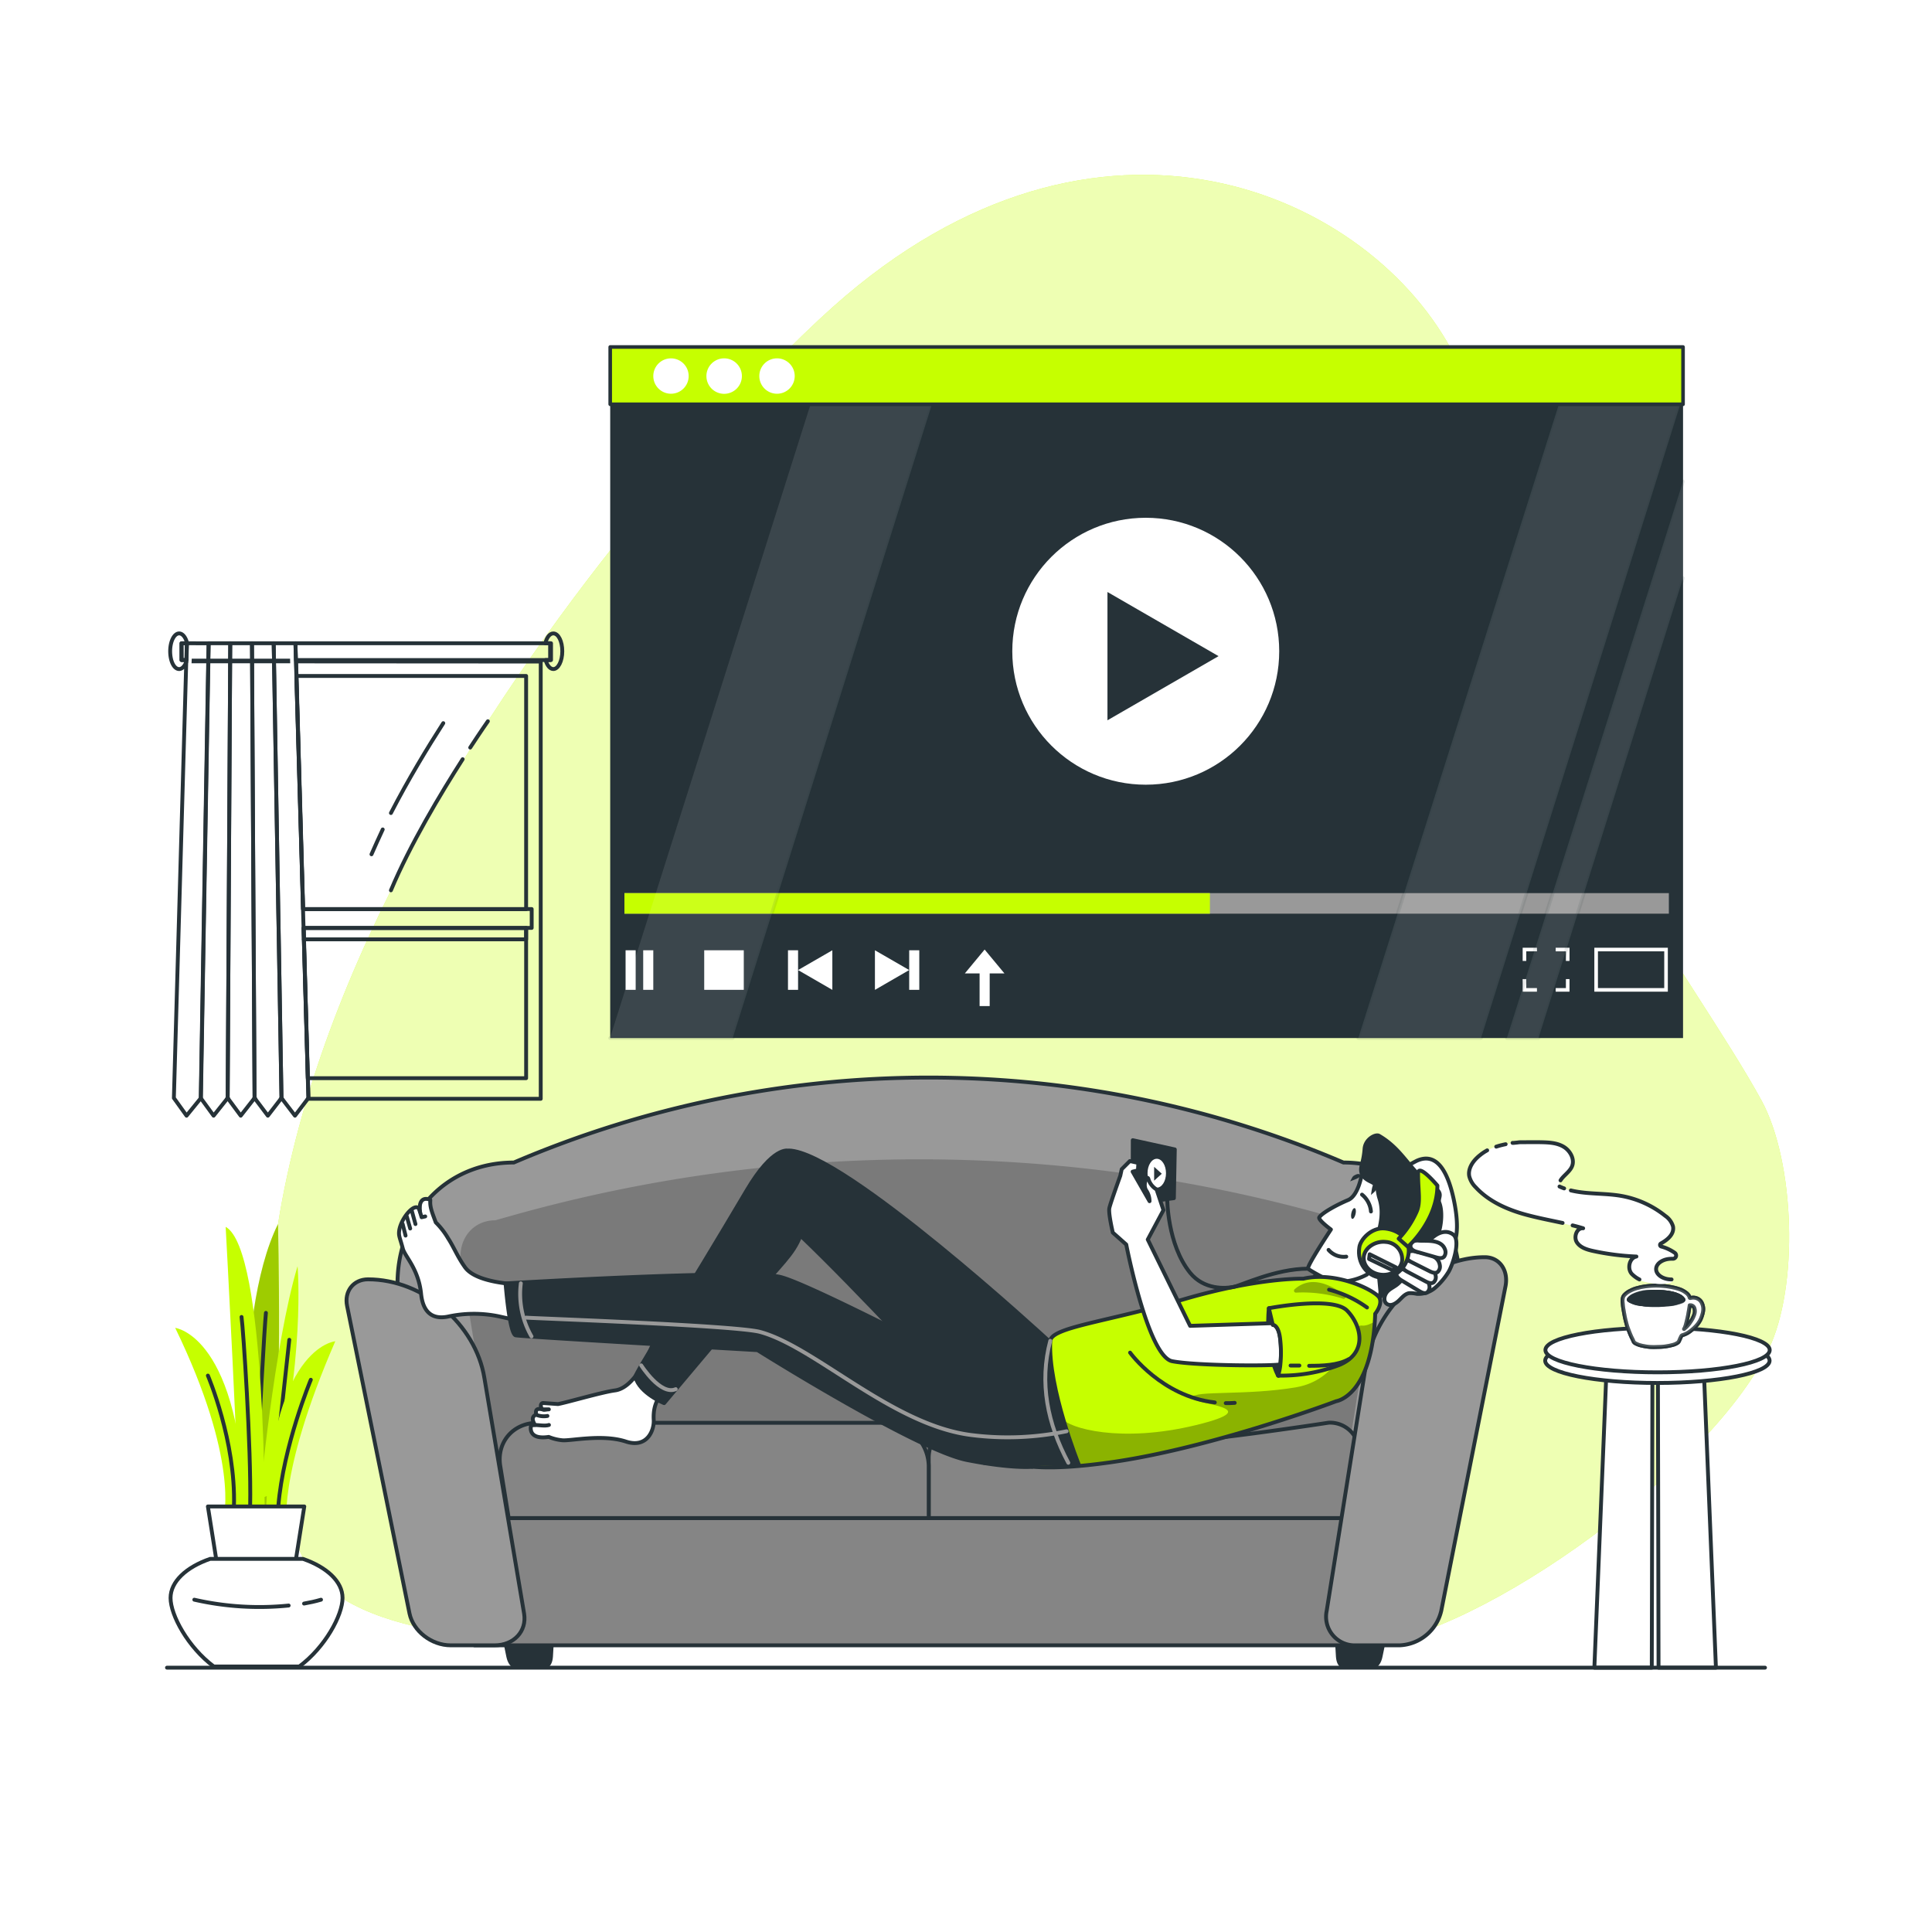 <svg class="animated" id="freepik_stories-media-player" xmlns="http://www.w3.org/2000/svg" xmlns:xlink="http://www.w3.org/1999/xlink" viewBox="0 0 500 500" version="1.1" xmlns:svgjs="http://svgjs.com/svgjs"><style>svg#freepik_stories-media-player:not(.animated) .animable {opacity: 0;}svg#freepik_stories-media-player.animated #freepik--background-simple--inject-18 {animation: 1s 1 forwards cubic-bezier(.36,-0.01,.5,1.38) slideUp;animation-delay: 0s;}svg#freepik_stories-media-player.animated #freepik--Plant--inject-18 {animation: 1s 1 forwards cubic-bezier(.36,-0.01,.5,1.38) zoomIn;animation-delay: 0s;}svg#freepik_stories-media-player.animated #freepik--Window--inject-18 {animation: 1s 1 forwards cubic-bezier(.36,-0.01,.5,1.38) zoomOut;animation-delay: 0s;}svg#freepik_stories-media-player.animated #freepik--Screen--inject-18 {animation: 1s 1 forwards cubic-bezier(.36,-0.01,.5,1.38) zoomIn,1.5s Infinite  linear floating;animation-delay: 0s,1s;}svg#freepik_stories-media-player.animated #freepik--Sofa--inject-18 {animation: 1s 1 forwards cubic-bezier(.36,-0.01,.5,1.38) slideRight;animation-delay: 0s;}svg#freepik_stories-media-player.animated #freepik--Character--inject-18 {animation: 1s 1 forwards cubic-bezier(.36,-0.01,.5,1.38) slideDown,1.5s Infinite  linear wind;animation-delay: 0s,1s;}svg#freepik_stories-media-player.animated #freepik--coffee-table--inject-18 {animation: 1s 1 forwards cubic-bezier(.36,-0.01,.5,1.38) slideLeft;animation-delay: 0s;}svg#freepik_stories-media-player.animated #freepik--Floor--inject-18 {animation: 1s 1 forwards cubic-bezier(.36,-0.01,.5,1.38) fadeIn;animation-delay: 0s;}            @keyframes slideUp {                0% {                    opacity: 0;                    transform: translateY(30px);                }                100% {                    opacity: 1;                    transform: inherit;                }            }                    @keyframes zoomIn {                0% {                    opacity: 0;                    transform: scale(0.5);                }                100% {                    opacity: 1;                    transform: scale(1);                }            }                    @keyframes zoomOut {                0% {                    opacity: 0;                    transform: scale(1.5);                }                100% {                    opacity: 1;                    transform: scale(1);                }            }                    @keyframes floating {                0% {                    opacity: 1;                    transform: translateY(0px);                }                50% {                    transform: translateY(-10px);                }                100% {                    opacity: 1;                    transform: translateY(0px);                }            }                    @keyframes slideRight {                0% {                    opacity: 0;                    transform: translateX(30px);                }                100% {                    opacity: 1;                    transform: translateX(0);                }            }                    @keyframes slideDown {                0% {                    opacity: 0;                    transform: translateY(-30px);                }                100% {                    opacity: 1;                    transform: translateY(0);                }            }                    @keyframes wind {                0% {                    transform: rotate( 0deg );                }                25% {                    transform: rotate( 1deg );                }                75% {                    transform: rotate( -1deg );                }            }                    @keyframes slideLeft {                0% {                    opacity: 0;                    transform: translateX(-30px);                }                100% {                    opacity: 1;                    transform: translateX(0);                }            }                    @keyframes fadeIn {                0% {                    opacity: 0;                }                100% {                    opacity: 1;                }            }        </style><g id="freepik--background-simple--inject-18" class="animable" style="transform-origin: 266.172px 235.53px;"><path d="M215.58,79.41C179,112.06,35,266.78,76.88,399.44c7.94,25.11,54.38,25.19,80.7,25.85,65.58,1.64,138.92-1.21,192.92.52,27.38.87,90.89-43.37,107.11-76.42,8-16.2,6.91-48.75-1.74-64.59S431,246.1,422.4,230.23c-24.36-44.9-22.73-92.43-45.86-138C355.1,49.93,284.35,18.06,215.58,79.41Z" style="fill: #C6FF00; transform-origin: 266.172px 235.53px;" id="elnjg6vjaf3vm" class="animable"></path><g id="elf5o3zqtl0nu"><path d="M215.58,79.41C179,112.06,35,266.78,76.88,399.44c7.94,25.11,54.38,25.19,80.7,25.85,65.58,1.64,138.92-1.21,192.92.52,27.38.87,90.89-43.37,107.11-76.42,8-16.2,6.91-48.75-1.74-64.59S431,246.1,422.4,230.23c-24.36-44.9-22.73-92.43-45.86-138C355.1,49.93,284.35,18.06,215.58,79.41Z" style="fill: rgb(255, 255, 255); opacity: 0.7; transform-origin: 266.172px 235.53px;" class="animable" id="elqpmtvqlj2x9"></path></g></g><g id="freepik--Plant--inject-18" class="animable" style="transform-origin: 66.395px 374.045px;"><path d="M64.2,395.29s-4.3-54.2,7.74-78.49c0,0,1.29,49.24-1.72,78.49Z" style="fill: #C6FF00; transform-origin: 67.834px 356.045px;" id="eloau1ugjyrg" class="animable"></path><g id="elbc29lfzam4l"><path d="M64.2,395.29s-4.3-54.2,7.74-78.49c0,0,1.29,49.24-1.72,78.49Z" style="opacity: 0.2; transform-origin: 67.834px 356.045px;" class="animable" id="elxxrlivmjefb"></path></g><path d="M57.87,392.89S62,378,45.34,343.65c0,0,17.26,2,18.12,49.24Z" style="fill: #C6FF00; transform-origin: 54.4px 368.27px;" id="elu1bd0sysmfp" class="animable"></path><path d="M67.2,387.91s3.72-40,9.81-60.22c0,0,2.16,24.68-6.72,59Z" style="fill: #C6FF00; transform-origin: 72.221px 357.8px;" id="elgla8nm1qbpf" class="animable"></path><path d="M74.87,346.74C70.3,389,70,390,70,389.84" style="fill: none; stroke: rgb(38, 50, 56); stroke-linecap: round; stroke-linejoin: round; transform-origin: 72.435px 368.296px;" id="el5oy2hcz539q" class="animable"></path><path d="M74.28,395.68s-2.89-13.2,12.49-48.56c0,0-17.22,1.35-18.08,48.56Z" style="fill: #C6FF00; transform-origin: 77.73px 371.4px;" id="el7mloa01p1x5" class="animable"></path><path d="M68.82,339.77c-.32,3.17-1.89,28.52-2.54,50.1" style="fill: none; stroke: rgb(38, 50, 56); stroke-linecap: round; stroke-linejoin: round; transform-origin: 67.55px 364.82px;" id="elkyjw25b9zun" class="animable"></path><path d="M68.5,395.68s.61-72.33-10.1-78.17c0,0,3.62,66.1,3.37,77.78Z" style="fill: #C6FF00; transform-origin: 63.453px 356.595px;" id="elld0y5d13gn" class="animable"></path><path d="M62.51,340.83c.42,2.82,2.53,33.67,2.23,49" style="fill: none; stroke: rgb(38, 50, 56); stroke-linecap: round; stroke-linejoin: round; transform-origin: 63.639px 365.33px;" id="el8g89r0lqcj" class="animable"></path><path d="M53.8,356s7.26,16.94,6.75,33.81" style="fill: none; stroke: rgb(38, 50, 56); stroke-linecap: round; stroke-linejoin: round; transform-origin: 57.188px 372.905px;" id="el7lc1nx4o5l6" class="animable"></path><path d="M80.44,357.08s-7.11,17-8.42,32.79" style="fill: none; stroke: rgb(38, 50, 56); stroke-linecap: round; stroke-linejoin: round; transform-origin: 76.23px 373.475px;" id="el174ruklaec9" class="animable"></path><polygon points="72.4 430.04 60.15 430.04 53.8 389.87 78.75 389.87 72.4 430.04" style="fill: rgb(255, 255, 255); stroke: rgb(38, 50, 56); stroke-linecap: round; stroke-linejoin: round; transform-origin: 66.275px 409.955px;" id="elde305grry5h" class="animable"></polygon><path d="M54.39,403.43h24c6.17,2.13,10.26,5.87,10.26,10.12,0,4.47-4.51,12.78-11.2,17.74H55.33c-6.68-5-11.19-13.27-11.19-17.74C44.14,409.3,48.23,405.56,54.39,403.43Z" style="fill: rgb(255, 255, 255); stroke: rgb(38, 50, 56); stroke-linecap: round; stroke-linejoin: round; transform-origin: 66.395px 417.36px;" id="elhs7a18j5boj" class="animable"></path><path d="M78.69,415c1.45-.25,2.92-.57,4.39-1" style="fill: rgb(255, 255, 255); stroke: rgb(38, 50, 56); stroke-linecap: round; stroke-linejoin: round; transform-origin: 80.885px 414.5px;" id="el1gqr4obs5yf" class="animable"></path><path d="M50.29,414a75.59,75.59,0,0,0,24.41,1.51" style="fill: rgb(255, 255, 255); stroke: rgb(38, 50, 56); stroke-linecap: round; stroke-linejoin: round; transform-origin: 62.495px 414.947px;" id="el5jdahlk78qc" class="animable"></path></g><g id="freepik--Window--inject-18" class="animable" style="transform-origin: 94.78px 226.335px;"><path d="M72.85,284.17l-.19.24H73Zm-13.93,0-.19.24h.37Zm7,0-.19.24h.37Zm10.71-113,.11,3.73,1.72,60.36h59.14v4.88h-59l.08,2.92,1,35.93.15,5.14-.18.24h60.29V171.21Z" style="fill: none; stroke: rgb(38, 50, 56); stroke-linecap: round; stroke-linejoin: round; transform-origin: 99.335px 227.79px;" id="el2z0uvt7gdqc" class="animable"></path><polygon points="136.16 174.94 136.16 235.3 78.42 235.3 76.7 174.94 136.16 174.94" style="fill: none; stroke: rgb(38, 50, 56); stroke-linecap: round; stroke-linejoin: round; transform-origin: 106.43px 205.12px;" id="el9pokmtwhujp" class="animable"></polygon><polygon points="136.16 240.18 136.16 279.03 79.66 279.03 78.64 243.1 78.56 240.18 136.16 240.18" style="fill: none; stroke: rgb(38, 50, 56); stroke-linecap: round; stroke-linejoin: round; transform-origin: 107.36px 259.605px;" id="el46su39yc3fw" class="animable"></polygon><polyline points="136.16 240.19 136.16 243.1 78.64 243.1" style="fill: none; stroke: rgb(38, 50, 56); stroke-linecap: round; stroke-linejoin: round; transform-origin: 107.4px 241.645px;" id="el4ie12ayk03l" class="animable"></polyline><polygon points="48.35 166.48 48.23 170.82 46.96 170.82 46.96 166.48 48.35 166.48" style="fill: none; stroke: rgb(38, 50, 56); stroke-linecap: round; stroke-linejoin: round; transform-origin: 47.655px 168.65px;" id="elnsp0yzq4ej" class="animable"></polygon><polygon points="142.37 166.48 142.37 170.82 76.58 170.82 76.46 166.48 142.37 166.48" style="fill: none; stroke: rgb(38, 50, 56); stroke-linecap: round; stroke-linejoin: round; transform-origin: 109.415px 168.65px;" id="el0kvftkl6m6fe" class="animable"></polygon><path d="M48.44,166.48a2.76,2.76,0,0,0-.08-.27c-.39-1.36-1.14-2.28-2-2.28-1.28,0-2.32,2.06-2.32,4.61s1,4.61,2.32,4.61c.75,0,1.42-.72,1.84-1.83L45,284.17l3.28,4.57L52,284.17l1.94-113.35.08-4.34ZM47,170.82v-4.34h1.39l-.12,4.34Z" style="fill: none; stroke: rgb(38, 50, 56); stroke-linecap: round; stroke-linejoin: round; transform-origin: 49.03px 226.335px;" id="elhny6qyck8c5" class="animable"></path><line x1="48.21" y1="171.31" x2="48.23" y2="170.82" style="fill: none; stroke: rgb(38, 50, 56); stroke-linecap: round; stroke-linejoin: round; transform-origin: 48.22px 171.065px;" id="elbepm6hx0s68" class="animable"></line><polygon points="59.59 166.48 59.56 170.82 59.56 171.21 58.92 284.17 58.73 284.41 55.28 288.74 51.95 284.17 53.89 170.82 53.97 166.48 59.59 166.48" style="fill: none; stroke: rgb(38, 50, 56); stroke-linecap: round; stroke-linejoin: round; transform-origin: 55.77px 227.61px;" id="el5kjzysh2uvc" class="animable"></polygon><polygon points="65.88 284.17 65.69 284.41 62.3 288.74 59.1 284.41 58.92 284.17 59.56 171.21 59.56 170.82 59.59 166.48 65.21 166.48 65.24 170.82 65.24 171.21 65.26 174.94 65.6 235.3 65.63 240.18 65.65 243.1 65.85 279.03 65.88 284.17" style="fill: none; stroke: rgb(38, 50, 56); stroke-linecap: round; stroke-linejoin: round; transform-origin: 62.4px 227.61px;" id="elzdr8zw2d41" class="animable"></polygon><polygon points="72.85 284.17 72.66 284.41 69.32 288.74 66.06 284.41 65.88 284.17 65.85 279.03 65.65 243.1 65.63 240.18 65.6 235.3 65.26 174.94 65.24 171.21 65.24 170.82 65.21 166.48 70.83 166.48 70.91 170.82 70.91 171.21 70.98 174.94 72.01 235.3 72.1 240.18 72.15 243.1 72.76 279.03 72.85 284.17" style="fill: none; stroke: rgb(38, 50, 56); stroke-linecap: round; stroke-linejoin: round; transform-origin: 69.03px 227.61px;" id="eltthncv9gne" class="animable"></polygon><polygon points="79.81 284.17 79.63 284.41 76.34 288.74 73.03 284.41 72.85 284.17 72.76 279.03 72.15 243.1 72.1 240.18 72.01 235.3 70.98 174.94 70.91 171.21 70.91 170.82 70.83 166.48 76.46 166.48 76.58 170.82 76.59 171.21 76.7 174.94 78.42 235.3 78.56 240.18 78.64 243.1 79.66 279.03 79.81 284.17" style="fill: none; stroke: rgb(38, 50, 56); stroke-linecap: round; stroke-linejoin: round; transform-origin: 75.32px 227.61px;" id="el865t00x2ulm" class="animable"></polygon><polygon points="75.11 171.65 49.57 171.65 49.62 170.47 75.07 170.47 75.11 171.65" style="fill: rgb(38, 50, 56); transform-origin: 62.34px 171.06px;" id="elnrqewlz9s" class="animable"></polygon><path d="M119.74,196.48c-5.64,8.81-13.64,22.14-18.57,33.94" style="fill: none; stroke: rgb(38, 50, 56); stroke-linecap: round; stroke-linejoin: round; transform-origin: 110.455px 213.45px;" id="elzgcy6eny2z" class="animable"></path><path d="M99.05,214.66c-1,2.17-2,4.32-2.91,6.43" style="fill: none; stroke: rgb(38, 50, 56); stroke-linecap: round; stroke-linejoin: round; transform-origin: 97.595px 217.875px;" id="elvft4wm9yami" class="animable"></path><path d="M114.72,187.15c-4,6.21-9.13,14.68-13.55,23.26" style="fill: none; stroke: rgb(38, 50, 56); stroke-linecap: round; stroke-linejoin: round; transform-origin: 107.945px 198.78px;" id="eluown9ogep8j" class="animable"></path><path d="M126.26,186.66s-1.83,2.61-4.57,6.81" style="fill: none; stroke: rgb(38, 50, 56); stroke-linecap: round; stroke-linejoin: round; transform-origin: 123.975px 190.065px;" id="el0oxpng2z4xq" class="animable"></path><path d="M142.61,170.82H141.2c.39,1.39,1.14,2.33,2,2.33,1.28,0,2.32-2.07,2.32-4.61s-1-4.61-2.32-4.61c-.91,0-1.69,1-2.07,2.55h1.48Z" style="fill: none; stroke: rgb(38, 50, 56); stroke-linecap: round; stroke-linejoin: round; transform-origin: 143.325px 168.54px;" id="elf2snrg06yv4" class="animable"></path></g><g id="freepik--Screen--inject-18" class="animable" style="transform-origin: 296.715px 179.225px;"><rect x="157.92" y="104.63" width="277.65" height="164.02" style="fill: rgb(38, 50, 56); transform-origin: 296.745px 186.64px;" id="el2ipcolx19cl" class="animable"></rect><circle cx="296.52" cy="168.54" r="34.54" style="fill: rgb(255, 255, 255); transform-origin: 296.52px 168.54px;" id="el2gj43bmpx3c" class="animable"></circle><polygon points="315.36 169.81 286.61 153.21 286.61 186.41 315.36 169.81" style="fill: rgb(38, 50, 56); transform-origin: 300.985px 169.81px;" id="elp5cpip9fap" class="animable"></polygon><rect x="161.6" y="231.14" width="270.3" height="5.32" style="fill: rgb(153, 153, 153); transform-origin: 296.75px 233.8px;" id="elqz0artalkk" class="animable"></rect><rect x="161.6" y="231.14" width="151.52" height="5.32" style="fill: #C6FF00; transform-origin: 237.36px 233.8px;" id="el48aqflr1ynw" class="animable"></rect><rect x="161.9" y="245.93" width="2.61" height="10.24" style="fill: rgb(255, 255, 255); transform-origin: 163.205px 251.05px;" id="els6g14jgahgm" class="animable"></rect><rect x="166.46" y="245.93" width="2.61" height="10.24" style="fill: rgb(255, 255, 255); transform-origin: 167.765px 251.05px;" id="elmnchpj4awkp" class="animable"></rect><rect x="182.25" y="245.93" width="10.24" height="10.24" style="fill: rgb(255, 255, 255); transform-origin: 187.37px 251.05px;" id="elycmyr20k0rr" class="animable"></rect><polygon points="206.54 251.05 215.41 245.93 215.41 256.18 206.54 251.05" style="fill: rgb(255, 255, 255); transform-origin: 210.975px 251.055px;" id="elyil894yrrfd" class="animable"></polygon><rect x="203.93" y="245.93" width="2.61" height="10.24" style="fill: rgb(255, 255, 255); transform-origin: 205.235px 251.05px;" id="elfkdutfnaubj" class="animable"></rect><polygon points="235.3 251.05 226.43 245.93 226.43 256.18 235.3 251.05" style="fill: rgb(255, 255, 255); transform-origin: 230.865px 251.055px;" id="elug0440zrlwl" class="animable"></polygon><g id="el8jahonhnsjf"><rect x="235.3" y="245.93" width="2.61" height="10.24" style="fill: rgb(255, 255, 255); transform-origin: 236.605px 251.05px; transform: rotate(180deg);" class="animable" id="elron9j6fmqbp"></rect></g><polygon points="254.82 245.74 249.7 251.92 259.95 251.92 254.82 245.74" style="fill: rgb(255, 255, 255); transform-origin: 254.825px 248.83px;" id="elhpl7i2dtnea" class="animable"></polygon><g id="elr49kjbmcxxq"><rect x="253.52" y="249.75" width="2.61" height="10.62" style="fill: rgb(255, 255, 255); transform-origin: 254.825px 255.06px; transform: rotate(90deg);" class="animable" id="el0wzzoctchug"></rect></g><rect x="413.08" y="245.74" width="18.09" height="10.44" style="fill: none; stroke: rgb(255, 255, 255); stroke-miterlimit: 10; stroke-width: 0.929px; transform-origin: 422.125px 250.96px;" id="elei6g95u01v4" class="animable"></rect><polyline points="397.76 256.18 394.53 256.18 394.53 253.39" style="fill: none; stroke: rgb(255, 255, 255); stroke-miterlimit: 10; stroke-width: 0.929px; transform-origin: 396.145px 254.785px;" id="elp8j1u7a683a" class="animable"></polyline><polyline points="405.72 253.39 405.72 256.18 402.61 256.18" style="fill: none; stroke: rgb(255, 255, 255); stroke-miterlimit: 10; stroke-width: 0.929px; transform-origin: 404.165px 254.785px;" id="elkxltf1fp7el" class="animable"></polyline><polyline points="402.61 245.74 405.72 245.74 405.72 248.69" style="fill: none; stroke: rgb(255, 255, 255); stroke-miterlimit: 10; stroke-width: 0.929px; transform-origin: 404.165px 247.215px;" id="elun4iw4q0a4k" class="animable"></polyline><polyline points="394.53 248.69 394.53 245.74 397.76 245.74" style="fill: none; stroke: rgb(255, 255, 255); stroke-miterlimit: 10; stroke-width: 0.929px; transform-origin: 396.145px 247.215px;" id="eled1z6lk25bv" class="animable"></polyline><g id="el77tr3st4o4g"><polyline points="209.77 104.63 241.18 104.63 189.62 268.65 157.86 268.65" style="fill: rgb(255, 255, 255); stroke: rgb(38, 50, 56); stroke-linecap: round; stroke-linejoin: round; stroke-width: 0.929px; opacity: 0.1; transform-origin: 199.52px 186.64px;" class="animable" id="elczapl2vmv1w"></polyline></g><g id="elu5fvisy25s"><polygon points="351.53 268.65 403.44 104.63 434.85 104.63 383.29 268.65 351.53 268.65" style="fill: rgb(255, 255, 255); stroke: rgb(38, 50, 56); stroke-linecap: round; stroke-linejoin: round; stroke-width: 0.929px; opacity: 0.1; transform-origin: 393.19px 186.64px;" class="animable" id="el1p0z2mbj6fk"></polygon></g><g id="elwr8vcjys8l"><polyline points="435.57 124.59 401.85 231.14 400.17 236.46 397.23 245.74 394.53 254.29 389.98 268.65 398.16 268.65 405.36 245.74 408.27 236.46 409.94 231.14 435.57 149.61" style="fill: rgb(255, 255, 255); stroke: rgb(38, 50, 56); stroke-linecap: round; stroke-linejoin: round; stroke-width: 0.929px; opacity: 0.1; transform-origin: 412.775px 196.62px;" class="animable" id="el04pgcd4v4wo3"></polyline></g><rect x="157.92" y="89.8" width="277.65" height="14.83" style="fill: #C6FF00; stroke: rgb(38, 50, 56); stroke-linecap: round; stroke-linejoin: round; stroke-width: 0.929px; transform-origin: 296.745px 97.215px;" id="elt0m5xkirybc" class="animable"></rect><circle cx="173.65" cy="97.32" r="4.58" style="fill: rgb(255, 255, 255); transform-origin: 173.65px 97.32px;" id="el2trhzo0y59" class="animable"></circle><path d="M192,97.32a4.59,4.59,0,1,1-4.59-4.58A4.59,4.59,0,0,1,192,97.32Z" style="fill: rgb(255, 255, 255); transform-origin: 187.41px 97.33px;" id="elt95d84ugoif" class="animable"></path><path d="M205.67,97.32a4.58,4.58,0,1,1-4.58-4.58A4.58,4.58,0,0,1,205.67,97.32Z" style="fill: rgb(255, 255, 255); transform-origin: 201.09px 97.32px;" id="el85q9cn4o5bk" class="animable"></path></g><g id="freepik--Sofa--inject-18" class="animable" style="transform-origin: 239.731px 355.03px;"><path d="M116.84,393.35h247l13.28-53.87c3.84-20.85-9.25-38.62-29.43-38.62h0a273.07,273.07,0,0,0-214.72,0h0c-20.18,0-33.27,17.77-29.43,38.62Z" style="fill: rgb(153, 153, 153); stroke: rgb(38, 50, 56); stroke-linecap: round; stroke-linejoin: round; transform-origin: 240.33px 336.11px;" id="eljkwt9jjv5c" class="animable"></path><g id="elx5v96jytmj"><path d="M128.17,315.81l4.43-1.25a389.57,389.57,0,0,1,215.14,1.25h0c5.89,0,9.88,5.07,8.91,11.2l-9.82,62.33H129.55L119.33,327C118.32,320.88,122.28,315.81,128.17,315.81Z" style="opacity: 0.2; transform-origin: 237.984px 344.686px;" class="animable" id="el21dh975vlg9"></path></g><path d="M347.67,431.19h7.82c.75,0,1.49-1,1.79-2.46l.61-2.92H346.07l.17,2.92C346.33,430.18,346.92,431.19,347.67,431.19Z" style="fill: rgb(38, 50, 56); stroke: rgb(38, 50, 56); stroke-linecap: round; stroke-linejoin: round; transform-origin: 351.98px 428.5px;" id="el8tqdb8lbinb" class="animable"></path><path d="M141.17,431.19h-7.82c-.75,0-1.49-1-1.8-2.46l-.6-2.92h11.82l-.17,2.92C142.51,430.18,141.92,431.19,141.17,431.19Z" style="fill: rgb(38, 50, 56); stroke: rgb(38, 50, 56); stroke-linecap: round; stroke-linejoin: round; transform-origin: 136.86px 428.5px;" id="eliydficgkofc" class="animable"></path><polygon points="122.81 425.81 357.89 425.81 363.95 392.88 116.75 392.88 122.81 425.81" style="fill: rgb(133, 133, 133); stroke: rgb(38, 50, 56); stroke-linecap: round; stroke-linejoin: round; transform-origin: 240.35px 409.345px;" id="elwjatsqb874n" class="animable"></polygon><path d="M240.35,392.88h108.7l2.54-15.69a7.53,7.53,0,0,0-7.73-9s-35.83,5.53-47.61,5.53-46.72-5.53-46.72-5.53a9.09,9.09,0,0,0-9.18,9Z" style="fill: rgb(133, 133, 133); stroke: rgb(38, 50, 56); stroke-linecap: round; stroke-linejoin: round; transform-origin: 296.043px 380.531px;" id="elk9gdgbr19p" class="animable"></path><path d="M131.65,392.88h108.7V379.4a11.36,11.36,0,0,0-11.47-11.18H139.13c-6.33,0-10.65,5-9.66,11.18Z" style="fill: rgb(133, 133, 133); stroke: rgb(38, 50, 56); stroke-linecap: round; stroke-linejoin: round; transform-origin: 184.839px 380.55px;" id="elljyomte79zr" class="animable"></path><path d="M128,425.81H116.64c-4.94,0-9.71-3.67-10.66-8.24L89.83,338c-.79-3.8,1.63-6.91,5.41-6.91h0c14.35,0,27.88,11.66,30.12,25.53l10.28,61C136.38,422.14,133,425.81,128,425.81Z" style="fill: rgb(153, 153, 153); stroke: rgb(38, 50, 56); stroke-linecap: round; stroke-linejoin: round; transform-origin: 112.711px 378.45px;" id="el0k0r2n5cq21" class="animable"></path><path d="M350.86,425.81h11.37A11.56,11.56,0,0,0,373,416.86L389.6,333c.88-4.2-1.51-7.64-5.33-7.64h0c-14.5,0-28.35,12.9-30.82,28.19l-10.1,63.3A7.41,7.41,0,0,0,350.86,425.81Z" style="fill: rgb(153, 153, 153); stroke: rgb(38, 50, 56); stroke-linecap: round; stroke-linejoin: round; transform-origin: 366.484px 375.587px;" id="elqcbmm7sy1rg" class="animable"></path></g><g id="freepik--Character--inject-18" class="animable" style="transform-origin: 242.332px 336.796px;"><path d="M348.43,343.92a151.11,151.11,0,0,1,18.36-30.78,1.77,1.77,0,0,1,.94-.75,1.72,1.72,0,0,1,1.45.68c5,4.83,0,7.59,2.14,14.18a5.1,5.1,0,0,1,2.67-1.71,3.6,3.6,0,0,0,2.49-4.28s1.38-2.66-.12-10.2c-1.95-9.76-5.45-12.63-9.76-10.62a41.31,41.31,0,0,0-11.45,8.69c-2.9,3.18-16.81,22.84-19.85,29.95a6.39,6.39,0,0,0,.09,4.86,5.48,5.48,0,0,0,2.61,2.42,8.61,8.61,0,0,0,5.82.62C345.75,346.51,347.62,345.74,348.43,343.92Z" style="fill: rgb(255, 255, 255); stroke: rgb(38, 50, 56); stroke-linecap: round; stroke-linejoin: round; transform-origin: 355.962px 323.532px;" id="elowp3xojx1o" class="animable"></path><path d="M346.42,332.69c-2-1-7.42-3.81-7.88-4.36s5.9-10.14,5.9-10.14-3.47-2.54-3-3.17c.8-1.2,4.68-3.29,7.44-4.45s3.6-6.94,3.6-6.94,9.82,4.4,10.32,4.84,5,2.39,5.44,2.68,1.46,15.44-4.89,18.88a16.38,16.38,0,0,0-6.28,5.88A23.48,23.48,0,0,0,346.42,332.69Z" style="fill: rgb(255, 255, 255); transform-origin: 353.548px 319.77px;" id="elndtknd0gvn" class="animable"></path><path d="M346.42,332.69c-2-1-7.42-3.81-7.88-4.36s5.9-10.14,5.9-10.14-3.47-2.54-3-3.17c.8-1.2,4.68-3.29,7.44-4.45s3.6-6.94,3.6-6.94,9.82,4.4,10.32,4.84,5,2.39,5.44,2.68,1.46,15.44-4.89,18.88a16.38,16.38,0,0,0-6.28,5.88A23.48,23.48,0,0,0,346.42,332.69Z" style="fill: none; stroke: rgb(38, 50, 56); stroke-linecap: round; stroke-linejoin: round; transform-origin: 353.548px 319.77px;" id="elyh7m39qovr" class="animable"></path><path d="M353.76,329.85A15.5,15.5,0,0,1,349,331.5" style="fill: rgb(38, 50, 56); stroke: rgb(38, 50, 56); stroke-linecap: round; stroke-linejoin: round; transform-origin: 351.38px 330.675px;" id="elfskhx68ymfr" class="animable"></path><path d="M352.49,309.17a6.34,6.34,0,0,1,2.31,4.36" style="fill: none; stroke: rgb(38, 50, 56); stroke-linecap: round; stroke-linejoin: round; transform-origin: 353.645px 311.35px;" id="el1h01l2epds2" class="animable"></path><path d="M343.83,323.47a5.19,5.19,0,0,0,4.58,1.75" style="fill: none; stroke: rgb(38, 50, 56); stroke-linecap: round; stroke-linejoin: round; transform-origin: 346.12px 324.366px;" id="elblaslzav5jh" class="animable"></path><path d="M350.82,314.17c-.17.77-.55,1.34-.85,1.27s-.41-.74-.24-1.51.55-1.33.85-1.27S351,313.4,350.82,314.17Z" style="fill: rgb(38, 50, 56); transform-origin: 350.277px 314.051px;" id="elcmvjpgbvgbf" class="animable"></path><path d="M358.09,321.54s4.82-1.34,4,2.21c-.9,4.1-4.91,4.83-6,3.2" style="fill: rgb(255, 255, 255); stroke: rgb(38, 50, 56); stroke-linecap: round; stroke-linejoin: round; transform-origin: 359.137px 324.524px;" id="ely9nx2qnk8ei" class="animable"></path><path d="M370,321.31a19.6,19.6,0,0,1-1.52,1.47" style="fill: none; stroke: rgb(127, 127, 127); stroke-linecap: round; stroke-linejoin: round; transform-origin: 369.24px 322.045px;" id="elw12sjks3pjg" class="animable"></path><path d="M357,310.15c-.75-2.35-.05-3.31-2.28-4.36-2.71-1.27-2.71-2.87-2.25-4.5a21.19,21.19,0,0,0,.68-4c.2-2.5,2.88-3.85,3.72-3.36,6.42,3.73,7.95,9.28,14.24,13.35,2.67,1.72.87,2.71,1.39,4,.86,2.19.54,5.9-.3,8.1-1.41,3.71-3.1,7.53-6.4,9.68-2.86,1.85-7.07,3.95-8.81,6.87l.27-1.57-.59-6.24a6.83,6.83,0,0,0,4.68-2.44,3.7,3.7,0,0,0,.36-3.77c-1.46-3.25-4.65.15-6.26,1.34C356.74,319,358.44,314.6,357,310.15Z" style="fill: rgb(38, 50, 56); stroke: rgb(38, 50, 56); stroke-linecap: round; stroke-linejoin: round; transform-origin: 362.624px 314.88px;" id="el19f30c7t50i" class="animable"></path><path d="M349.35,305.75c.54-.24,3.61-1.14,2.51-1.83-.43-.28-1.26.17-1.61.43S349.55,305.65,349.35,305.75Z" style="fill: rgb(38, 50, 56); transform-origin: 350.723px 304.791px;" id="elrgnckf8v8l" class="animable"></path><path d="M354.8,309.33c.12-.58.31-3.77,1.23-2.86.36.36.11,1.27-.07,1.67S354.85,309.11,354.8,309.33Z" style="fill: rgb(38, 50, 56); transform-origin: 355.507px 307.819px;" id="el0eybm54akmml" class="animable"></path><path d="M367.22,326.53c-.26,1.41-4.06,4.36-5.06,5.39s-2.11,1.36-3,2.23-1.28,2.53-.28,3.27,2.24,0,3.06-.75,1.6-1.81,2.73-2a7.35,7.35,0,0,1,2,.18,6.65,6.65,0,0,0,4.77-1.6,17.7,17.7,0,0,0,3.34-3.92c1-1.47,3.35-8.18,1.37-9.78C372.91,317,368.13,321.55,367.22,326.53Z" style="fill: rgb(255, 255, 255); stroke: rgb(38, 50, 56); stroke-linecap: round; stroke-linejoin: round; transform-origin: 367.605px 328.272px;" id="elxe25pxd28x" class="animable"></path><path d="M363.84,328.73a3.15,3.15,0,0,0-1.47-.24,1.22,1.22,0,0,0-1,1.06c-.07.82.68,1.41,1.32,1.8l4.57,2.75c.65.39,1.43.79,2.06.4a1.81,1.81,0,0,0,.62-1.67C369.62,330,365.82,329.42,363.84,328.73Z" style="fill: rgb(255, 255, 255); stroke: rgb(38, 50, 56); stroke-linecap: round; stroke-linejoin: round; transform-origin: 365.664px 331.57px;" id="elexwodnsf6q6" class="animable"></path><path d="M365.29,326.46a3.13,3.13,0,0,0-1.48-.15,1.25,1.25,0,0,0-.95,1.13c0,.82.74,1.37,1.4,1.71l4.68,2.47c.67.35,1.47.69,2.07.26a1.79,1.79,0,0,0,.54-1.71C371.11,327.32,367.29,327,365.29,326.46Z" style="fill: rgb(255, 255, 255); stroke: rgb(38, 50, 56); stroke-linecap: round; stroke-linejoin: round; transform-origin: 367.226px 329.181px;" id="el0aik2oxy3mnf" class="animable"></path><path d="M366.43,323.92a3,3,0,0,0-1.47-.1,1.34,1.34,0,0,0-1,1.17c0,.82.72,1.34,1.37,1.66L370,329c.66.32,1.46.64,2.06.19a1.89,1.89,0,0,0,.57-1.74C372.22,324.55,368.42,324.4,366.43,323.92Z" style="fill: rgb(255, 255, 255); stroke: rgb(38, 50, 56); stroke-linecap: round; stroke-linejoin: round; transform-origin: 368.312px 326.592px;" id="elvnprnucsbt" class="animable"></path><path d="M367.24,321.08a2.93,2.93,0,0,0-1.47.17,1.32,1.32,0,0,0-.74,1.32c.1.82.94,1.2,1.64,1.4l5,1.43c.71.2,1.54.38,2.06-.18a1.91,1.91,0,0,0,.25-1.81C373.05,320.68,369.28,321.2,367.24,321.08Z" style="fill: rgb(255, 255, 255); stroke: rgb(38, 50, 56); stroke-linecap: round; stroke-linejoin: round; transform-origin: 369.563px 323.323px;" id="elxphreo3mfs" class="animable"></path><path d="M345.82,362.63s-32.25,12.19-58.72,15.86c-9,1.25-15.27,1.5-20,1.09-3.91-13.22-4.23-23.35-3.6-30.09a49.43,49.43,0,0,1,8.3-2.49c.45-3.54,14.64-4.89,34.31-10.67s31.19-5.4,31.19-5.4c8.82-2.05,18.91,3.25,19.72,5S355.9,340,355.9,340C355.16,361.37,345.82,362.63,345.82,362.63Z" style="fill: #C6FF00; transform-origin: 310.233px 355.114px;" id="elbkz0z1z0cu8" class="animable"></path><g style="clip-path: url(&quot;#freepik--clip-path--inject-18&quot;); transform-origin: 328.157px 352.115px;" id="eletvvrfdq267" class="animable"><g id="eln3ugnohamho"><path d="M274.91,367.13c1.66,2.45,15.08,6.43,34.62,1.68s-1.65-5.31-1-7.16,13.84-.43,26.78-2.6,14.37-16.39,17-16,4.55-3,6.22.27c2.32,4.66,17.8-19.41,21.25-18.42,1.31.38,1.67,1.82,1.62,3.46-3.47,12-23,27.73-23,27.73-4.78,8-12.6,6.57-12.6,6.57s-32.25,12.19-58.72,15.86c-2.59.36-5,.64-7.12.84l-.8-.33C277.36,374.56,276,370.62,274.91,367.13Z" style="opacity: 0.3; transform-origin: 328.157px 352.115px;" class="animable" id="elyiz93e3jlw"></path></g><g id="el1uhbq6xrnp4"><path d="M335.42,334.53a34.28,34.28,0,0,1,12.15,1.57.5.5,0,0,0,.48-.86c-3.14-2.43-8.6-5.48-13-1.58A.5.5,0,0,0,335.42,334.53Z" style="opacity: 0.3; transform-origin: 341.56px 333.961px;" class="animable" id="el26n558ix4yo"></path></g></g><path d="M345.82,362.63s-32.25,12.19-58.72,15.86c-9,1.25-15.27,1.5-20,1.09-3.91-13.22-4.23-23.35-3.6-30.09a49.43,49.43,0,0,1,8.3-2.49c.45-3.54,14.64-4.89,34.31-10.67s31.19-5.4,31.19-5.4c8.82-2.05,18.91,3.25,19.72,5S355.9,340,355.9,340C355.16,361.37,345.82,362.63,345.82,362.63Z" style="fill: none; stroke: rgb(38, 50, 56); stroke-linecap: round; stroke-linejoin: round; transform-origin: 310.233px 355.114px;" id="el2e0p2y4rwev" class="animable"></path><path d="M353.78,338.38a29.2,29.2,0,0,0-9.82-4.61" style="fill: none; stroke: rgb(38, 50, 56); stroke-linecap: round; stroke-linejoin: round; transform-origin: 348.87px 336.075px;" id="elb0g15s9tduk" class="animable"></path><path d="M173.31,357.7c-2.64,3.55-4.37,5.43-4.13,9.79.15,2.59-1.65,7.42-7.23,5.57-6.16-2-14.42-.07-16.51-.33a12.17,12.17,0,0,1-3.43-.86c-5.62.84-4.58-2.91-4.58-2.91a5.92,5.92,0,0,1,1-.18,6.84,6.84,0,0,1-.39-.83c-.6-1.5.73-1.83.73-1.83-.35-1.64.6-1.61,1.68-1.35a.68.68,0,0,0,.37.09c.33,0,.75-.11,1.22-.12l-1.59,0c-.64-.45-.67-1.58.11-1.64l3.85.27c2.15-.37,11.38-3.09,14.74-3.53,6.38-.83,10.66-14.32,10.66-14.32L177.5,352Z" style="fill: rgb(255, 255, 255); stroke: rgb(38, 50, 56); stroke-linecap: round; stroke-linejoin: round; transform-origin: 157.427px 359.496px;" id="elmz2t5trrjoe" class="animable"></path><path d="M139.05,366.25a5.2,5.2,0,0,0,2.62.2" style="fill: rgb(255, 255, 255); stroke: rgb(38, 50, 56); stroke-linecap: round; stroke-linejoin: round; transform-origin: 140.36px 366.392px;" id="elx78w4kzmtq" class="animable"></path><path d="M138.46,368.78c.75,0,2.67.34,3.61,0" style="fill: rgb(255, 255, 255); stroke: rgb(38, 50, 56); stroke-linecap: round; stroke-linejoin: round; transform-origin: 140.265px 368.856px;" id="el4ssdnkyacjb" class="animable"></path><path d="M138.61,332.52l-2.79,9.64L129,340.65a31.73,31.73,0,0,0-13.09.09c-3,.6-6.35-.08-6.94-5.94-.67-6.45-4.17-9.61-4.71-11.64-.67-2.49-1-3.11-1-4,0-3.6,4.83-9.19,5.45-5.53a7.67,7.67,0,0,1,0-1.9c.51-2.29,2.65-1.2,2.65-1.2l0,.22c-.12,1.69.5,3.1,1.42,5.61a19.84,19.84,0,0,1,3.2,4.13c1.46,2.25,2.4,4.71,4.31,7.4C123.79,333,138.61,332.52,138.61,332.52Z" style="fill: rgb(255, 255, 255); stroke: rgb(38, 50, 56); stroke-linecap: round; stroke-linejoin: round; transform-origin: 120.935px 326.215px;" id="elmojzvap5c5" class="animable"></path><line x1="106.16" y1="317.94" x2="105.29" y2="314.85" style="fill: rgb(255, 255, 255); stroke: rgb(38, 50, 56); stroke-linecap: round; stroke-linejoin: round; transform-origin: 105.725px 316.395px;" id="elbnx7ryijhun" class="animable"></line><line x1="104.96" y1="319.77" x2="104.21" y2="316.79" style="fill: rgb(255, 255, 255); stroke: rgb(38, 50, 56); stroke-linecap: round; stroke-linejoin: round; transform-origin: 104.585px 318.28px;" id="el78rnblizn3p" class="animable"></line><line x1="107.52" y1="316.79" x2="106.52" y2="313.17" style="fill: rgb(255, 255, 255); stroke: rgb(38, 50, 56); stroke-linecap: round; stroke-linejoin: round; transform-origin: 107.02px 314.98px;" id="eljtol72f8u8" class="animable"></line><polyline points="108.44 312.79 109.11 315.02 110.05 314.81" style="fill: rgb(255, 255, 255); stroke: rgb(38, 50, 56); stroke-linecap: round; stroke-linejoin: round; transform-origin: 109.245px 313.905px;" id="elvwxiwcgjnt8" class="animable"></polyline><path d="M262.75,342.24l-11.19,10.32,3.18,26.06,24.44.38s-8-19.84-7.37-32h0l-4.33,1.1-4.73-5.86" style="fill: rgb(38, 50, 56); stroke: rgb(38, 50, 56); stroke-linecap: round; stroke-linejoin: round; transform-origin: 265.37px 360.62px;" id="el976sqtq3tzu" class="animable"></path><path d="M245.57,359.53s-23.33-25.36-38.4-39.76c-2,5.12-4.88,7.1-13.3,17.21l-22,26.15s-6.29-2.51-7.45-6.78c-.2-.77,13.11-21.69,28.85-48.33,6.77-11.45,10.7-10.23,10.7-10.23l0,.17c.11-.14.1-.21.17-.21,14.15.27,67,49,67,49C273.41,370.45,245.57,359.53,245.57,359.53Z" style="fill: rgb(38, 50, 56); stroke: rgb(38, 50, 56); stroke-linecap: round; stroke-linejoin: round; transform-origin: 217.845px 330.44px;" id="elugzsej6yzv9" class="animable"></path><path d="M264.88,358.43a51.88,51.88,0,0,1-14.87-5c-13.72-7.07-42.46-21.76-48.25-23-9.11-2-70.92,1.72-70.92,1.72s1,13.08,2.62,13.43,62.59,3.84,62.59,3.84,41.22,25.89,54.24,28.44c11.54,2.27,16.82,1.75,16.82,1.75l-2.23-21.15Z" style="fill: rgb(38, 50, 56); stroke: rgb(38, 50, 56); stroke-linecap: round; stroke-linejoin: round; transform-origin: 198.975px 354.75px;" id="el5rm37nuhw7n" class="animable"></path><path d="M317.22,363.13c.76,0,1.53,0,2.32-.07" style="fill: none; stroke: rgb(38, 50, 56); stroke-linecap: round; stroke-linejoin: round; transform-origin: 318.38px 363.095px;" id="elz9o5x8twk6" class="animable"></path><path d="M292.46,350.06s8.18,11.34,21.93,12.89" style="fill: none; stroke: rgb(38, 50, 56); stroke-linecap: round; stroke-linejoin: round; transform-origin: 303.425px 356.505px;" id="elqfskr1r0y6b" class="animable"></path><polygon points="293.14 303.26 293.16 295.08 304.04 297.47 303.8 310.09 297.52 310.91 293.14 303.26" style="fill: rgb(38, 50, 56); stroke: rgb(38, 50, 56); stroke-linecap: round; stroke-linejoin: round; transform-origin: 298.59px 302.995px;" id="eld8dmr7azyla" class="animable"></polygon><ellipse cx="299.37" cy="303.63" rx="2.39" ry="3.74" style="fill: rgb(255, 255, 255); transform-origin: 299.37px 303.63px;" id="elzqmrbu899g" class="animable"></ellipse><polygon points="300.67 303.76 298.69 301.97 298.69 305.56 300.67 303.76" style="fill: rgb(38, 50, 56); transform-origin: 299.68px 303.765px;" id="el2w5edoo23hk" class="animable"></polygon><path d="M328.38,338.57s-1.2,10.36,2.38,17.43c.36.71,1.46-3.19,1.28-7.61C331.84,343.57,330.27,338.19,328.38,338.57Z" style="fill: rgb(38, 50, 56); stroke: rgb(38, 50, 56); stroke-linecap: round; stroke-linejoin: round; transform-origin: 330.123px 347.317px;" id="el7derxjz4y0l" class="animable"></path><path d="M331.36,353.07c-1,.48-21.72.44-28-.79s-11.89-30.2-11.89-30.2L288,319s-1.19-5-.9-6.35,2.83-8.36,2.83-8.36l.37-1.7,2.11-2.11,2.19.49-.1,1.92-1.38.33,4.38,7.65a5,5,0,0,0-.86-2.79c-1-1.56.3-4.32.61-2.81a4.76,4.76,0,0,0,2.07,2.56l1.78,5.35-4.06,7.61L308,343.13l21.32-.69.11.43s1.5-.08,1.9,3.76A30.14,30.14,0,0,1,331.36,353.07Z" style="fill: rgb(255, 255, 255); stroke: rgb(38, 50, 56); stroke-linecap: round; stroke-linejoin: round; transform-origin: 309.286px 326.918px;" id="el7rqubwjtngs" class="animable"></path><path d="M302.08,310.31s0,11.73,5.89,19.05c3.63,4.51,9.22,4.1,11.24,3.71s10.9-4.74,19.33-4.74" style="fill: none; stroke: rgb(38, 50, 56); stroke-linecap: round; stroke-linejoin: round; transform-origin: 320.31px 321.802px;" id="elwyemzioq4jn" class="animable"></path><path d="M346.55,353.28A42,42,0,0,1,330.76,356a12.58,12.58,0,0,0,.6-2.93,30.14,30.14,0,0,0-.05-6.44c-.4-3.84-1.9-3.76-1.9-3.76l-.11-.43-.92-3.87s16.52-3.21,20.25.62S354.1,350.18,346.55,353.28Z" style="fill: #C6FF00; stroke: rgb(38, 50, 56); stroke-linecap: round; stroke-linejoin: round; transform-origin: 340.101px 346.66px;" id="elsanvtp9qd8c" class="animable"></path><path d="M338.8,353.47c3.44,0,7.42-.12,10.23-1.7" style="fill: none; stroke: rgb(38, 50, 56); stroke-linecap: round; stroke-linejoin: round; transform-origin: 343.915px 352.62px;" id="ela3v7jx32b3r" class="animable"></path><path d="M334,353.4c.66,0,1.43,0,2.28,0" style="fill: none; stroke: rgb(38, 50, 56); stroke-linecap: round; stroke-linejoin: round; transform-origin: 335.14px 353.4px;" id="ely5smx9apf1" class="animable"></path><path d="M364.54,324.46h0c-.52,3.83-3.8,6.6-7.32,6.18s-6-3.87-5.44-7.71c.17-2.07,3.17-5.4,6.69-5S365.05,320.65,364.54,324.46Z" style="fill: #C6FF00; stroke: rgb(38, 50, 56); stroke-linecap: round; stroke-linejoin: round; transform-origin: 358.148px 324.29px;" id="elc99ulk1y8hp" class="animable"></path><path d="M372,306.82s-5.11-6.08-5-3c0,4.5.72,7.3-.39,9.8a24.53,24.53,0,0,1-4.63,6.95l2.38,2.09S371.94,316,372,306.82Z" style="fill: #C6FF00; stroke: rgb(38, 50, 56); stroke-linecap: round; stroke-linejoin: round; transform-origin: 366.99px 312.805px;" id="elp8m4b14pmsq" class="animable"></path><path d="M362.87,326.32c-.36,2.3-2.82,3.89-5.54,3.56s-4.67-2.44-4.37-4.73,3-4.06,5.7-3.74A4.51,4.51,0,0,1,362.87,326.32Z" style="fill: rgb(255, 255, 255); stroke: rgb(38, 50, 56); stroke-linecap: round; stroke-linejoin: round; transform-origin: 357.909px 325.648px;" id="el0gcjlj9h3efs" class="animable"></path><polygon points="354.47 324.6 361.33 328.02 360.39 328.74 354.31 325.83 354.47 324.6" style="fill: rgb(255, 255, 255); stroke: rgb(38, 50, 56); stroke-linecap: round; stroke-linejoin: round; transform-origin: 357.82px 326.67px;" id="elc97iwphoa1e" class="animable"></polygon><path d="M136.16,341c1.1.15,54.08,2,60.5,3.69,14.26,3.82,34.33,24.25,54.9,26.72a74.8,74.8,0,0,0,24.47-1" style="fill: none; stroke: rgb(153, 153, 153); stroke-linecap: round; stroke-linejoin: round; transform-origin: 206.095px 356.49px;" id="el9379anqm8ch" class="animable"></path><path d="M271.81,347c-2.88,10.8-.74,21.46,4.67,31.57" style="fill: none; stroke: rgb(153, 153, 153); stroke-linecap: round; stroke-linejoin: round; transform-origin: 273.503px 362.785px;" id="el6t2j99tny3x" class="animable"></path><path d="M134.79,332.12a22.11,22.11,0,0,0,2.76,13.74" style="fill: none; stroke: rgb(153, 153, 153); stroke-linecap: round; stroke-linejoin: round; transform-origin: 136.085px 338.99px;" id="eltberg54r6n" class="animable"></path><path d="M165.94,353.35s5,7.9,8.94,6.16" style="fill: none; stroke: rgb(153, 153, 153); stroke-linecap: round; stroke-linejoin: round; transform-origin: 170.41px 356.555px;" id="elbm5yzftcbz" class="animable"></path></g><g id="freepik--coffee-table--inject-18" class="animable" style="transform-origin: 419.062px 363.595px;"><polygon points="427.65 355.12 427.65 355.15 427.64 357.9 427.48 431.59 412.62 431.59 415.65 357.27 415.77 354.54 415.86 352.23 427.65 355.12" style="fill: rgb(255, 255, 255); stroke: rgb(38, 50, 56); stroke-linecap: round; stroke-linejoin: round; transform-origin: 420.135px 391.91px;" id="elwk3qz6d8qz" class="animable"></polygon><polygon points="444.08 431.59 429.23 431.59 429.07 357.91 429.06 355.16 429.06 355.12 440.85 352.23 440.95 354.64 441.06 357.38 444.08 431.59" style="fill: rgb(255, 255, 255); stroke: rgb(38, 50, 56); stroke-linecap: round; stroke-linejoin: round; transform-origin: 436.57px 391.91px;" id="elenahbuqfaui" class="animable"></polygon><ellipse cx="428.93" cy="352.14" rx="29.04" ry="5.77" style="fill: rgb(255, 255, 255); stroke: rgb(38, 50, 56); stroke-linecap: round; stroke-linejoin: round; transform-origin: 428.93px 352.14px;" id="elvvz443dq2b" class="animable"></ellipse><path d="M458,349.39c0,3.19-13,5.77-29,5.77s-29.05-2.58-29.05-5.77,13-5.76,29.05-5.76S458,346.21,458,349.39Z" style="fill: rgb(255, 255, 255); stroke: rgb(38, 50, 56); stroke-linecap: round; stroke-linejoin: round; transform-origin: 428.975px 349.395px;" id="el3ze9q2qge02" class="animable"></path><path d="M440.58,337.56a2.6,2.6,0,0,0-.58-1,2.56,2.56,0,0,0-2.51-.64c-.16,0-.16,0-.22-.14a2.05,2.05,0,0,0-.16-.41,2.81,2.81,0,0,0-.78-.83,6.14,6.14,0,0,0-1.34-.77,12.67,12.67,0,0,0-1.66-.51,20.52,20.52,0,0,0-8.62-.16c-.27.05-.53.14-.8.2A7.8,7.8,0,0,0,422,334a5,5,0,0,0-1.68,1.23,1.56,1.56,0,0,0-.33.67,3.51,3.51,0,0,0-.06,1.07c.05.44.07.95.14,1.38.15.94.31,1.86.5,2.78.12.55.27,1.08.41,1.62a9.93,9.93,0,0,0,.37,1.13l.16.42c.19.52.39,1,.63,1.55.11.24.23.47.35.71s.08.19.13.28a3.65,3.65,0,0,1,.14.35,1.24,1.24,0,0,0,.51.48,6.14,6.14,0,0,0,1.6.58,15.24,15.24,0,0,0,2.13.34,18.82,18.82,0,0,0,2,0,14.44,14.44,0,0,0,3.81-.5,4,4,0,0,0,1.34-.57,1.12,1.12,0,0,0,.45-.6c.06-.15.13-.29.2-.43l0-.07c.09-.19.21-.38.29-.58a.52.52,0,0,1,.33-.3,6.19,6.19,0,0,0,2.15-1.14,6.47,6.47,0,0,0,.57-.47,3.33,3.33,0,0,0,.39-.36l.33-.32a7.31,7.31,0,0,0,1.22-1.71,8.61,8.61,0,0,0,.53-1.5,4.8,4.8,0,0,0,.19-1.07A3.54,3.54,0,0,0,440.58,337.56Zm-18.88-1.37s0,0,0-.05h0l.11-.12h0l.06-.06.07,0a1.3,1.3,0,0,1,.23-.18h0l.25-.15.15-.1.43-.2h0c.18-.08.35-.15.53-.21h0l.51-.17c.37-.1.75-.18,1.13-.26l.66-.11.15,0,.28,0,.3,0h0l.25,0,.47,0h.1l.33,0h1.34a17.16,17.16,0,0,1,1.9.13,16.24,16.24,0,0,1,2,.35l.6.18a1.75,1.75,0,0,1,.32.12,1.88,1.88,0,0,1,.3.12l.17.08.16.08h0l.15.1.16.09.19.13s0,0,0,0l.06.07a1,1,0,0,1,.18.17l0,0,.07.07a1.57,1.57,0,0,1,.24.34,1.09,1.09,0,0,1-.17.13h0l-.08.05h0l-.08,0a2.54,2.54,0,0,1-.38.16l-.06,0a1.72,1.72,0,0,1-.29.11.13.13,0,0,1-.08,0h0l-.4.14-.42.11-.3.07-.07,0h0a1.05,1.05,0,0,1-.24.06l-.11,0-.4.08h0l-.1,0a.07.07,0,0,1-.06,0l-.18,0-.46,0h-.07a.65.65,0,0,1-.2,0l-.6.05-1.28.1h-1.68a14.45,14.45,0,0,1-1.47-.06l-.42,0c-.3,0-.6-.06-.9-.11l-.09,0h-.08l-.26,0-.46-.09-.33-.07-.17,0h0l-.47-.13h0l-.47-.16h0l-.46-.2a4.16,4.16,0,0,1-.47-.24l-.17-.12,0,0h0l.1-.12S421.66,336.21,421.7,336.19Zm16.77,4a7.06,7.06,0,0,1-.9,1.8,7.36,7.36,0,0,1-1.24,1.53l-.33.27-.17.16a1.12,1.12,0,0,0,.1-.16,6.44,6.44,0,0,0,.4-1.12c.23-.9.46-1.8.61-2.72.12-.71.26-1.41.35-2.14l.32,0a1.08,1.08,0,0,1,.91.8A2.59,2.59,0,0,1,438.47,340.2Z" style="fill: rgb(255, 255, 255); stroke: rgb(38, 50, 56); stroke-linecap: round; stroke-linejoin: round; transform-origin: 430.359px 340.668px;" id="el1sc3mpy0z1y" class="animable"></path><g id="el8vt1phqr50c"><path d="M440.58,337.56a2.6,2.6,0,0,0-.58-1,2.56,2.56,0,0,0-2.51-.64c-.16,0-.16,0-.22-.14a2.05,2.05,0,0,0-.16-.41,2.81,2.81,0,0,0-.78-.83,6.14,6.14,0,0,0-1.34-.77,12.67,12.67,0,0,0-1.66-.51,20.52,20.52,0,0,0-8.62-.16c-.27.05-.53.14-.8.2A7.8,7.8,0,0,0,422,334a5,5,0,0,0-1.68,1.23,1.56,1.56,0,0,0-.33.67,3.51,3.51,0,0,0-.06,1.07c.05.44.07.95.14,1.38.15.94.31,1.86.5,2.78.12.55.27,1.08.41,1.62a9.93,9.93,0,0,0,.37,1.13l.16.42c.19.52.39,1,.63,1.55.11.24.23.47.35.71s.08.19.13.28a3.65,3.65,0,0,1,.14.35,1.24,1.24,0,0,0,.51.48,6.14,6.14,0,0,0,1.6.58,15.24,15.24,0,0,0,2.13.34,18.82,18.82,0,0,0,2,0,14.44,14.44,0,0,0,3.81-.5,4,4,0,0,0,1.34-.57,1.12,1.12,0,0,0,.45-.6c.06-.15.13-.29.2-.43l0-.07c.09-.19.21-.38.29-.58a.52.52,0,0,1,.33-.3,6.19,6.19,0,0,0,2.15-1.14,6.47,6.47,0,0,0,.57-.47,3.33,3.33,0,0,0,.39-.36l.33-.32a7.31,7.31,0,0,0,1.22-1.71,8.61,8.61,0,0,0,.53-1.5,4.8,4.8,0,0,0,.19-1.07A3.54,3.54,0,0,0,440.58,337.56Zm-18.88-1.37s0,0,0-.05h0l.11-.12h0l.06-.06.07,0a1.3,1.3,0,0,1,.23-.18h0l.25-.15.15-.1.43-.2h0c.18-.08.35-.15.53-.21h0l.51-.17c.37-.1.75-.18,1.13-.26l.66-.11.15,0,.28,0,.3,0h0l.25,0,.47,0h.1l.33,0h1.34a17.16,17.16,0,0,1,1.9.13,16.24,16.24,0,0,1,2,.35l.6.18a1.75,1.75,0,0,1,.32.12,1.88,1.88,0,0,1,.3.12l.17.08.16.08h0l.15.1.16.09.19.13s0,0,0,0l.06.07a1,1,0,0,1,.18.17l0,0,.07.07a1.57,1.57,0,0,1,.24.34,1.09,1.09,0,0,1-.17.13h0l-.08.05h0l-.08,0a2.54,2.54,0,0,1-.38.16l-.06,0a1.72,1.72,0,0,1-.29.11.13.13,0,0,1-.08,0h0l-.4.14-.42.11-.3.07-.07,0h0a1.05,1.05,0,0,1-.24.06l-.11,0-.4.08h0l-.1,0a.07.07,0,0,1-.06,0l-.18,0-.46,0h-.07a.65.65,0,0,1-.2,0l-.6.05-1.28.1h-1.68a14.45,14.45,0,0,1-1.47-.06l-.42,0c-.3,0-.6-.06-.9-.11l-.09,0h-.08l-.26,0-.46-.09-.33-.07-.17,0h0l-.47-.13h0l-.47-.16h0l-.46-.2a4.16,4.16,0,0,1-.47-.24l-.17-.12,0,0h0l.1-.12S421.66,336.21,421.7,336.19Zm16.77,4a7.06,7.06,0,0,1-.9,1.8,7.36,7.36,0,0,1-1.24,1.53l-.33.27-.17.16a1.12,1.12,0,0,0,.1-.16,6.44,6.44,0,0,0,.4-1.12c.23-.9.46-1.8.61-2.72.12-.71.26-1.41.35-2.14l.32,0a1.08,1.08,0,0,1,.91.8A2.59,2.59,0,0,1,438.47,340.2Z" style="fill: rgb(255, 255, 255); stroke: rgb(38, 50, 56); stroke-linecap: round; stroke-linejoin: round; opacity: 0.8; transform-origin: 430.359px 340.668px;" class="animable" id="el1m6h1533rl5"></path></g><g id="elv81bme62gnh"><path d="M435.1,335.71s0,0,0,0a1.09,1.09,0,0,0-.17-.13l-.33-.19h0l-.16-.08-.17-.08a1.88,1.88,0,0,0-.3-.12l-.32-.12-.6-.18a16.24,16.24,0,0,0-2-.35,17.16,17.16,0,0,0-1.9-.13h-1.34l-.33,0h-.1l-.47,0-.25,0h0l-.3,0-.28,0-.15,0-.66.11c-.38.08-.76.16-1.13.26l-.51.17c-.18.06-.35.13-.53.21l-.42.2-.19.1-.25.15h0l-.23.18-.13.11-.12.12-.05.05s-.05,0-.05.06l-.1.12,0,0,.17.12a4.16,4.16,0,0,0,.47.24l.46.2h0l.47.16h0l.47.13h0l.17,0,.33.07.46.09.26,0H425l.65.09.34,0,.42,0a14.45,14.45,0,0,0,1.47.06h1.68l1.27-.09c.2,0,.41,0,.61-.06a.65.65,0,0,0,.2,0h.07l.44-.05.2,0a.07.07,0,0,0,.06,0l.1,0h0l.4-.08.11,0,.27-.06.07,0,.3-.07.42-.11.4-.14h0a.13.13,0,0,0,.08,0,1.72,1.72,0,0,0,.29-.11l.06,0a2.54,2.54,0,0,0,.38-.16l.08,0h0l.08-.05h0a1.09,1.09,0,0,0,.17-.13h0A2.05,2.05,0,0,0,435.1,335.71Z" style="fill: rgb(255, 255, 255); stroke: rgb(38, 50, 56); stroke-linecap: round; stroke-linejoin: round; opacity: 0.7; transform-origin: 428.59px 335.83px;" class="animable" id="eln9ifca1npeb"></path></g><path d="M435.66,336.39a2.18,2.18,0,0,0-.77-.81,5.07,5.07,0,0,0-.65-.35,6.87,6.87,0,0,0-1.23-.42,14.5,14.5,0,0,0-1.95-.35,17.51,17.51,0,0,0-1.91-.13,15.46,15.46,0,0,0-1.67,0,20.88,20.88,0,0,0-2.23.27,10.21,10.21,0,0,0-2.17.64,3.71,3.71,0,0,0-1.55,1.09l.05,0,.17.12a5.19,5.19,0,0,0,.47.25,8.86,8.86,0,0,0,1.94.59l.47.09.26,0c.49.08,1,.14,1.49.18a14.45,14.45,0,0,0,1.47.06c.38,0,.76,0,1.14,0h.32c.5,0,1-.06,1.5-.1s.89-.07,1.33-.14,1-.2,1.51-.32a7.53,7.53,0,0,0,1.65-.58A1.13,1.13,0,0,0,435.66,336.39Z" style="fill: rgb(255, 255, 255); stroke: rgb(38, 50, 56); stroke-linecap: round; stroke-linejoin: round; transform-origin: 428.595px 335.964px;" id="elbmrx9yhqhbh" class="animable"></path><path d="M435.66,336.39a2.18,2.18,0,0,0-.77-.81,5.07,5.07,0,0,0-.65-.35,6.87,6.87,0,0,0-1.23-.42,14.5,14.5,0,0,0-1.95-.35,17.51,17.51,0,0,0-1.91-.13,15.46,15.46,0,0,0-1.67,0,20.88,20.88,0,0,0-2.23.27,10.21,10.21,0,0,0-2.17.64,3.71,3.71,0,0,0-1.55,1.09l.05,0,.17.12a5.19,5.19,0,0,0,.47.25,8.86,8.86,0,0,0,1.94.59l.47.09.26,0c.49.08,1,.14,1.49.18a14.45,14.45,0,0,0,1.47.06c.38,0,.76,0,1.14,0h.32c.5,0,1-.06,1.5-.1s.89-.07,1.33-.14,1-.2,1.51-.32a7.53,7.53,0,0,0,1.65-.58A1.13,1.13,0,0,0,435.66,336.39Z" style="fill: rgb(255, 255, 255); stroke: rgb(38, 50, 56); stroke-linecap: round; stroke-linejoin: round; transform-origin: 428.595px 335.964px;" id="elnvupwg01lh" class="animable"></path><path d="M435.67,336.39a1,1,0,0,1-.36.22,7.88,7.88,0,0,1-1.65.58c-.5.12-1,.25-1.51.33s-.88.09-1.33.12-1,.09-1.49.11H429l-1.14,0a14.14,14.14,0,0,1-1.46-.06c-.5,0-1-.09-1.5-.18l-.26,0-.46-.09a8.31,8.31,0,0,1-1.95-.6,4.16,4.16,0,0,1-.47-.24l-.17-.12,0,0a3.87,3.87,0,0,1,1.55-1.09,10.3,10.3,0,0,1,2.18-.64,18.19,18.19,0,0,1,2.22-.27c.6,0,1.07-.06,1.67,0a17.51,17.51,0,0,1,1.91.13,16.43,16.43,0,0,1,2,.35,7.32,7.32,0,0,1,1.22.42,5.19,5.19,0,0,1,.66.35A2.29,2.29,0,0,1,435.67,336.39Z" style="fill: rgb(38, 50, 56); stroke: rgb(38, 50, 56); stroke-linecap: round; stroke-linejoin: round; transform-origin: 428.63px 336.092px;" id="elj58ed12xpqq" class="animable"></path><path d="M433.43,324.35l0,0a10.82,10.82,0,0,0-3.55-1.67.43.43,0,0,1-.09-.79c1.81-1,3.48-2.46,3.14-4.39a5,5,0,0,0-2-2.75,25.29,25.29,0,0,0-11.51-5.19c-5.28-.9-10.95-.15-15.8-2.4-.62-2,2.16-3.19,3.11-5s-.25-4.27-2.06-5.34-4-1.13-6.13-1.17c-.91,0-1.84,0-2.78,0H395l-.94,0c-.44,0-.88,0-1.32.08l-1,.1c-.69.07-1.38.17-2.06.3-.34.07-.68.14-1,.23a3.15,3.15,0,0,0-.44.11,6.36,6.36,0,0,0-.66.19,14.48,14.48,0,0,0-3.13,1.34l0,0a7.94,7.94,0,0,0-.78.5,6.7,6.7,0,0,0-.6.45,9,9,0,0,0-.88.76c-1.3,1.24-2.34,3-2,4.76a6,6,0,0,0,1.65,2.84c3.42,3.72,8.26,5.81,13.13,7.15s9.9,2,14.74,3.47c-1.64-.18-2.52,2.22-1.64,3.61s2.63,1.92,4.24,2.27a64.66,64.66,0,0,0,11.18,1.43c-1.85.34-2.29,3.07-1.14,4.55s3.16,2,5,2.24a11.58,11.58,0,0,0,4.69,0c.76-.2,1.12-.87.58-.87-2.19,0-4-1.2-4-2.67s1.78-2.68,4-2.68h.3A.85.85,0,0,0,433.43,324.35Z" style="fill: rgb(255, 255, 255); transform-origin: 406.908px 313.96px;" id="el7ueo7xstfqs" class="animable"></path><g id="el85c42zmgxfl"><path d="M433.43,324.35l0,0a10.82,10.82,0,0,0-3.55-1.67.43.43,0,0,1-.09-.79c1.81-1,3.48-2.46,3.14-4.39a5,5,0,0,0-2-2.75,25.29,25.29,0,0,0-11.51-5.19c-5.28-.9-10.95-.15-15.8-2.4-.62-2,2.16-3.19,3.11-5s-.25-4.27-2.06-5.34-4-1.13-6.13-1.17c-.91,0-1.84,0-2.78,0H395l-.94,0c-.44,0-.88,0-1.32.08l-1,.1c-.69.07-1.38.17-2.06.3-.34.07-.68.14-1,.23a3.15,3.15,0,0,0-.44.11,6.36,6.36,0,0,0-.66.19,14.48,14.48,0,0,0-3.13,1.34l0,0a7.94,7.94,0,0,0-.78.5,6.7,6.7,0,0,0-.6.45,9,9,0,0,0-.88.76c-1.3,1.24-2.34,3-2,4.76a6,6,0,0,0,1.65,2.84c3.42,3.72,8.26,5.81,13.13,7.15s9.9,2,14.74,3.47c-1.64-.18-2.52,2.22-1.64,3.61s2.63,1.92,4.24,2.27a64.66,64.66,0,0,0,11.18,1.43c-1.85.34-2.29,3.07-1.14,4.55s3.16,2,5,2.24a11.58,11.58,0,0,0,4.69,0c.76-.2,1.12-.87.58-.87-2.19,0-4-1.2-4-2.67s1.78-2.68,4-2.68h.3A.85.85,0,0,0,433.43,324.35Z" style="fill: rgb(255, 255, 255); opacity: 0.8; transform-origin: 406.908px 313.96px;" class="animable" id="elz2jecuy69sf"></path></g><path d="M389.66,296.12c-.34.07-.68.14-1,.23a3.15,3.15,0,0,0-.44.11,6.36,6.36,0,0,0-.66.19l-.34.1m16.64,8.73c.68-1.13,2.2-2.1,2.85-3.37,1-1.87-.25-4.27-2.06-5.34s-4-1.13-6.13-1.17c-.91,0-1.84,0-2.78,0H395l-.94,0c-.44,0-.88,0-1.32.08l-1,.1-.29,0m13.35,11.78c-.4-.14-.8-.31-1.2-.49m29,24.05c-2.19,0-4-1.2-4-2.67s1.78-2.68,4-2.68h.3a.85.85,0,0,0,.58-1.5l0,0a10.82,10.82,0,0,0-3.55-1.67.43.43,0,0,1-.09-.79c1.81-1,3.48-2.46,3.14-4.39a5,5,0,0,0-2-2.75,25.29,25.29,0,0,0-11.51-5.19c-4.26-.73-8.79-.38-12.93-1.4m.45,9.05c.94.23,1.86.48,2.73.75-1.64-.18-2.52,2.22-1.64,3.61s2.63,1.92,4.24,2.27a64.66,64.66,0,0,0,11.18,1.43c-1.85.34-2.46,3.22-1.14,4.55a7.39,7.39,0,0,0,1.93,1.39m-39.41-33.42c-.13.07-.26.14-.38.22l0,0a7.94,7.94,0,0,0-.78.5,6.7,6.7,0,0,0-.6.45,9,9,0,0,0-.88.76c-1.3,1.24-2.34,3-2,4.76a6,6,0,0,0,1.65,2.84c3.42,3.72,8.26,5.84,13.13,7.15,3.2.86,6.39,1.46,9.38,2.11" style="fill: none; stroke: rgb(38, 50, 56); stroke-linecap: round; stroke-linejoin: round; transform-origin: 406.979px 313.365px;" id="elwne32yz2ab" class="animable"></path></g><g id="freepik--Floor--inject-18" class="animable animator-active" style="transform-origin: 250px 431.59px;"><polyline points="43.22 431.59 413.28 431.59 428.14 431.59 429.89 431.59 444.74 431.59 456.78 431.59" style="fill: none; stroke: rgb(38, 50, 56); stroke-linecap: round; stroke-linejoin: round; transform-origin: 250px 431.59px;" id="eln74909hg4ld" class="animable"></polyline></g><defs><clipPath id="freepik--clip-path--inject-18"><path d="M345.82,362.63s-32.25,12.19-58.72,15.86c-9,1.25-15.27,1.5-20,1.09-3.91-13.22-4.23-23.35-3.6-30.09a49.43,49.43,0,0,1,8.3-2.49c.45-3.54,14.64-4.89,34.31-10.67s31.19-5.4,31.19-5.4c8.82-2.05,18.91,3.25,19.72,5S355.9,340,355.9,340C355.16,361.37,345.82,362.63,345.82,362.63Z" style="fill:#92E3A9;stroke:#C6FF00;stroke-linecap:round;stroke-linejoin:round"></path></clipPath></defs><defs>     <filter id="active" height="200%">         <feMorphology in="SourceAlpha" result="DILATED" operator="dilate" radius="2"></feMorphology>                <feFlood flood-color="#32DFEC" flood-opacity="1" result="PINK"></feFlood>        <feComposite in="PINK" in2="DILATED" operator="in" result="OUTLINE"></feComposite>        <feMerge>            <feMergeNode in="OUTLINE"></feMergeNode>            <feMergeNode in="SourceGraphic"></feMergeNode>        </feMerge>    </filter>    <filter id="hover" height="200%">        <feMorphology in="SourceAlpha" result="DILATED" operator="dilate" radius="2"></feMorphology>                <feFlood flood-color="#ff0000" flood-opacity="0.5" result="PINK"></feFlood>        <feComposite in="PINK" in2="DILATED" operator="in" result="OUTLINE"></feComposite>        <feMerge>            <feMergeNode in="OUTLINE"></feMergeNode>            <feMergeNode in="SourceGraphic"></feMergeNode>        </feMerge>            <feColorMatrix type="matrix" values="0   0   0   0   0                0   1   0   0   0                0   0   0   0   0                0   0   0   1   0 "></feColorMatrix>    </filter></defs></svg>
